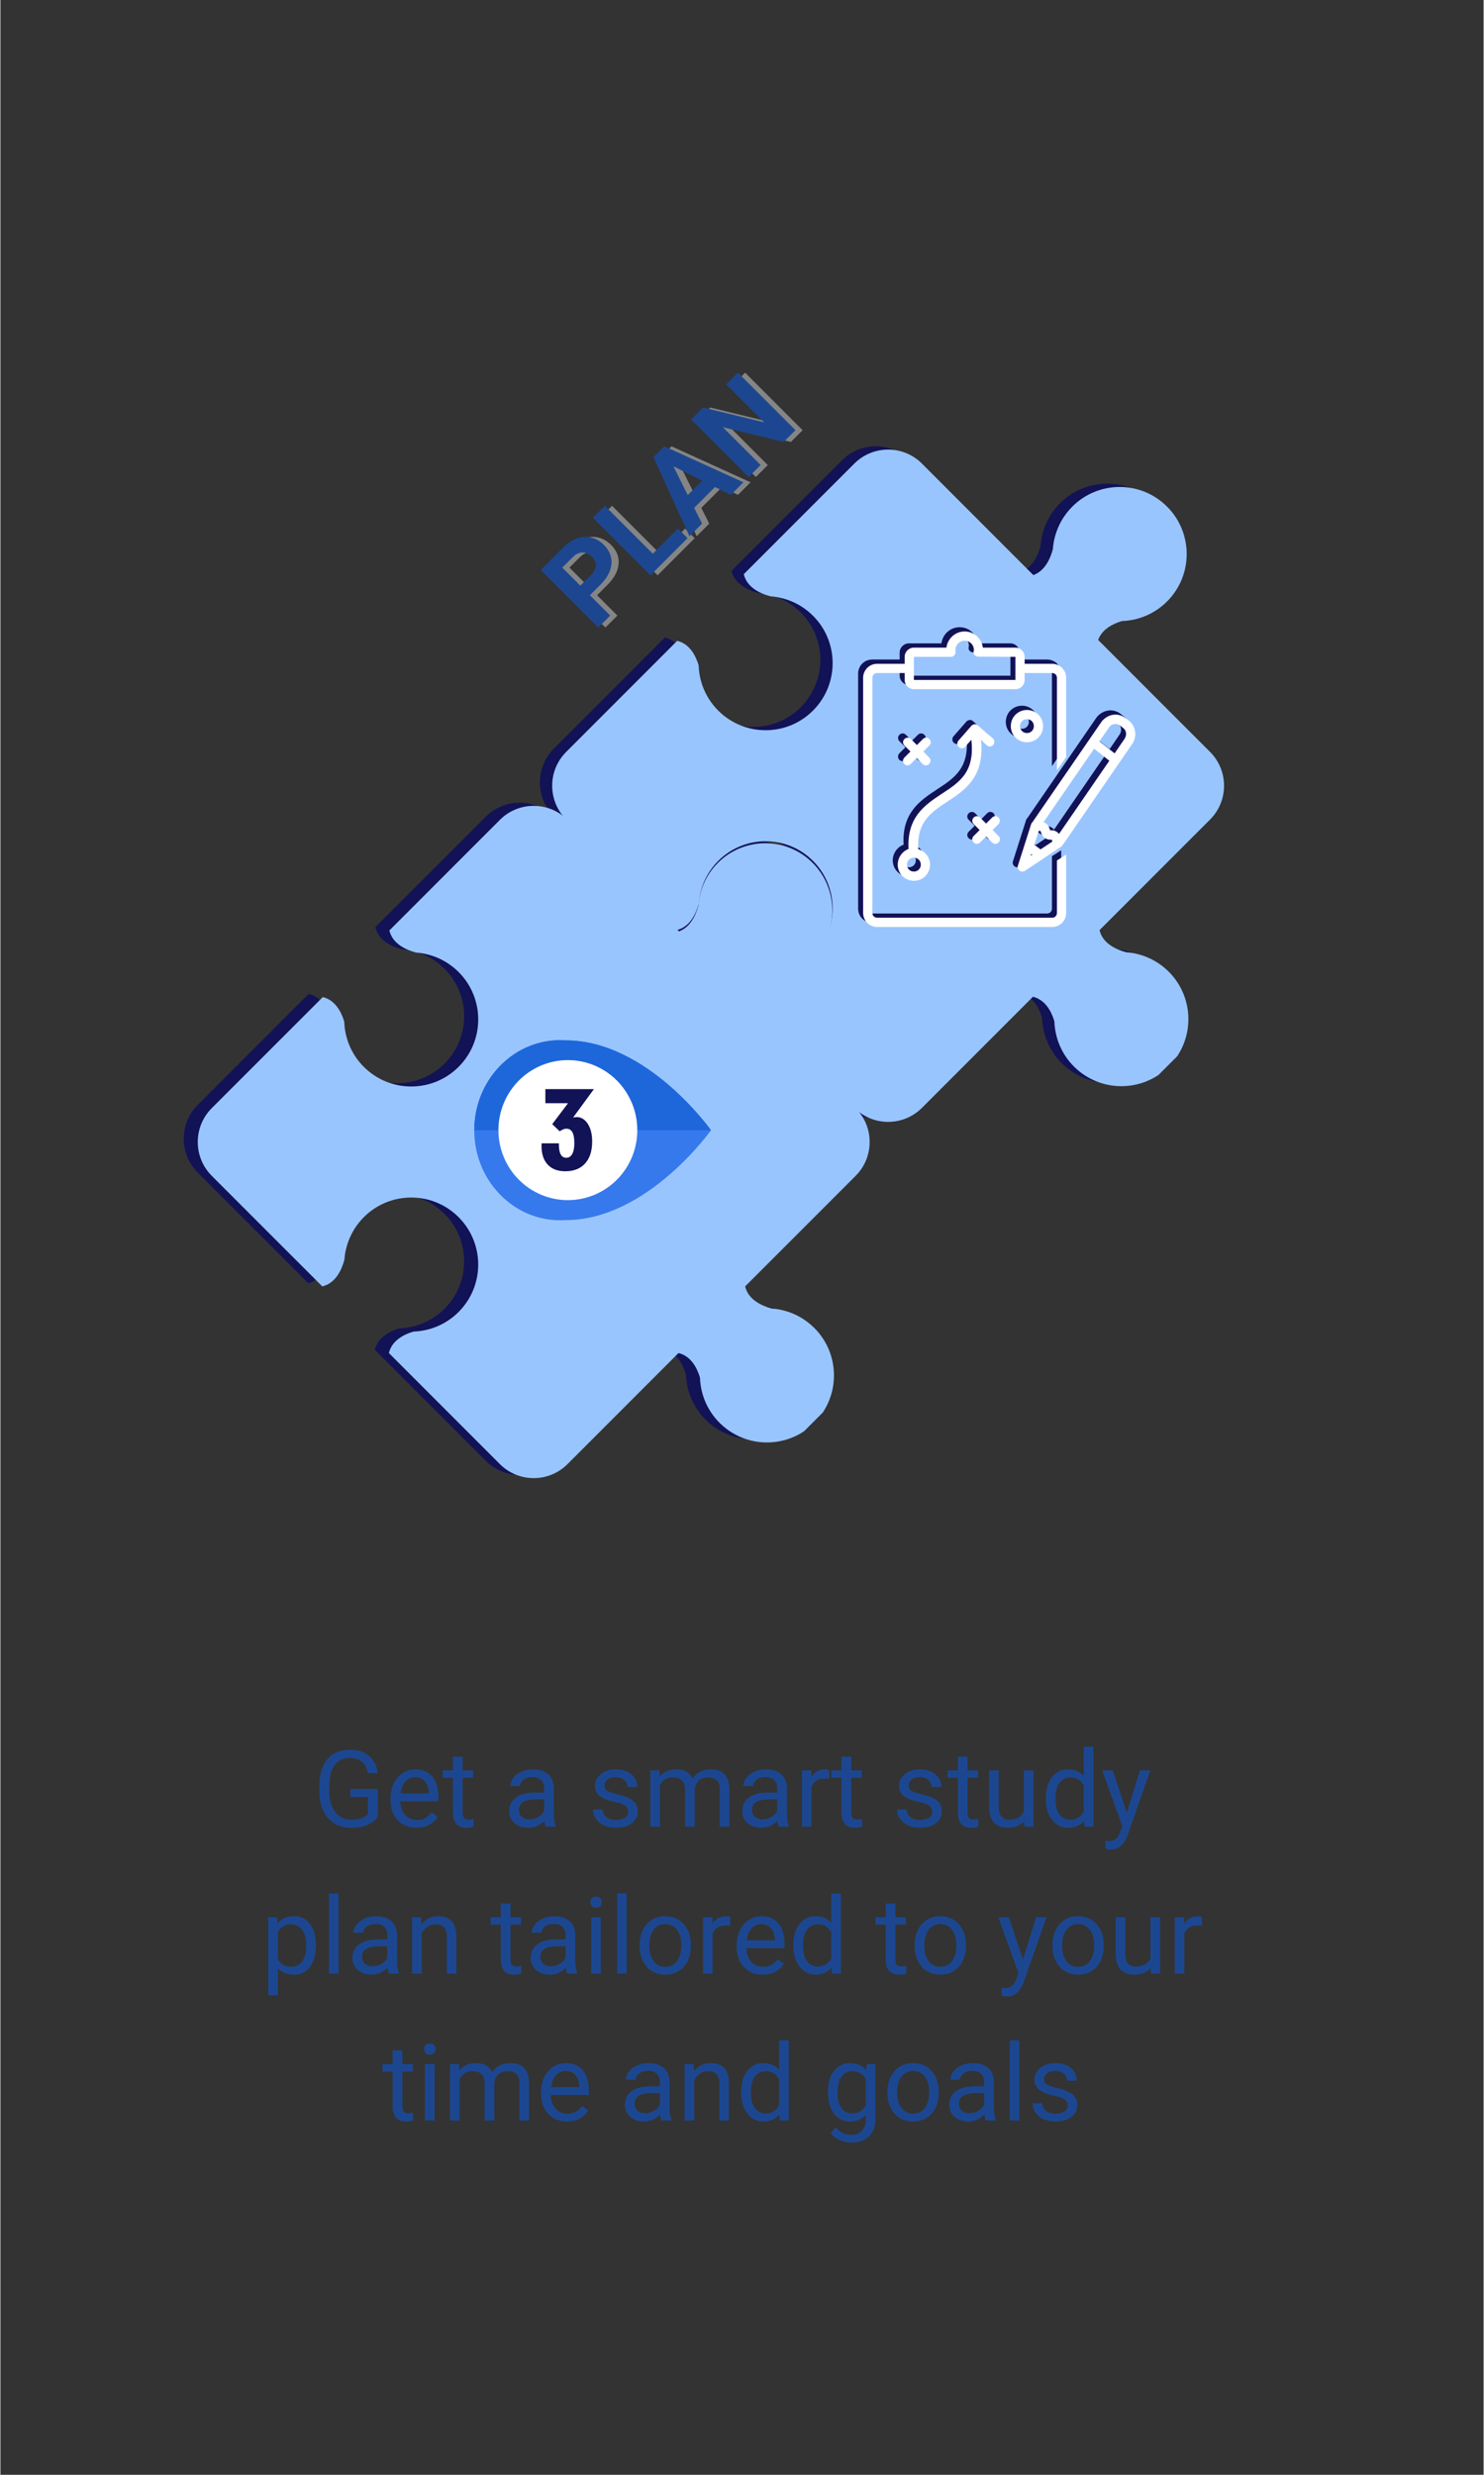 <svg xmlns="http://www.w3.org/2000/svg" xmlns:xlink="http://www.w3.org/1999/xlink" width="300" zoomAndPan="magnify" viewBox="0 0 224.88 375" height="500" preserveAspectRatio="xMidYMid meet" version="1.0"><rect x="0" y="0" width="224.88" height="375" fill="#333333" stroke="none"/><defs><g/><clipPath id="fb78978f58"><path d="M 27 121 L 130 121 L 130 224 L 27 224 Z M 27 121 " clip-rule="nonzero"/></clipPath><clipPath id="9c84a9235e"><path d="M 93.992 103.238 L 163.43 172.676 L 93.992 242.109 L 24.559 172.676 Z M 93.992 103.238 " clip-rule="nonzero"/></clipPath><clipPath id="05284f4f0b"><path d="M 93.992 103.238 L 163.43 172.676 L 93.992 242.109 L 24.559 172.676 Z M 93.992 103.238 " clip-rule="nonzero"/></clipPath><clipPath id="4e405f1bcf"><path d="M 81 67 L 184 67 L 184 170 L 81 170 Z M 81 67 " clip-rule="nonzero"/></clipPath><clipPath id="cb0902e7e3"><path d="M 147.996 49.238 L 217.43 118.672 L 147.996 188.109 L 78.559 118.672 Z M 147.996 49.238 " clip-rule="nonzero"/></clipPath><clipPath id="b37d6a163f"><path d="M 147.996 49.238 L 217.43 118.672 L 147.996 188.109 L 78.559 118.672 Z M 147.996 49.238 " clip-rule="nonzero"/></clipPath><clipPath id="9150195d3f"><path d="M 29 122 L 132 122 L 132 224 L 29 224 Z M 29 122 " clip-rule="nonzero"/></clipPath><clipPath id="4504c56a4e"><path d="M 96.121 103.727 L 165.559 173.164 L 96.121 242.602 L 26.684 173.164 Z M 96.121 103.727 " clip-rule="nonzero"/></clipPath><clipPath id="87c35df2b3"><path d="M 96.121 103.727 L 165.559 173.164 L 96.121 242.602 L 26.684 173.164 Z M 96.121 103.727 " clip-rule="nonzero"/></clipPath><clipPath id="c5a8e0733c"><path d="M 71.801 157.395 L 107.781 157.395 L 107.781 185 L 71.801 185 Z M 71.801 157.395 " clip-rule="nonzero"/></clipPath><clipPath id="afb1640e77"><path d="M 71.801 157.395 L 107.781 157.395 L 107.781 172 L 71.801 172 Z M 71.801 157.395 " clip-rule="nonzero"/></clipPath><clipPath id="e6746fb8ae"><path d="M 83 68 L 186 68 L 186 170 L 83 170 Z M 83 68 " clip-rule="nonzero"/></clipPath><clipPath id="5085799108"><path d="M 149.855 49.746 L 219.293 119.18 L 149.855 188.617 L 80.418 119.18 Z M 149.855 49.746 " clip-rule="nonzero"/></clipPath><clipPath id="7fd70b8cd6"><path d="M 149.855 49.746 L 219.293 119.18 L 149.855 188.617 L 80.418 119.18 Z M 149.855 49.746 " clip-rule="nonzero"/></clipPath><clipPath id="14220b4b2b"><path d="M 130.027 95.039 L 161 95.039 L 161 140 L 130.027 140 Z M 130.027 95.039 " clip-rule="nonzero"/></clipPath><clipPath id="2f7227d9fe"><path d="M 130.781 95.684 L 162 95.684 L 162 140.66 L 130.781 140.66 Z M 130.781 95.684 " clip-rule="nonzero"/></clipPath><clipPath id="bc3e509c13"><path d="M 154 108 L 172.762 108 L 172.762 133 L 154 133 Z M 154 108 " clip-rule="nonzero"/></clipPath><clipPath id="5be502516a"><rect x="0" width="145" y="0" height="65"/></clipPath><clipPath id="d5fb82227f"><rect x="0" width="47" y="0" height="48"/></clipPath></defs><g clip-path="url(#fb78978f58)"><g clip-path="url(#9c84a9235e)"><g clip-path="url(#05284f4f0b)"><path fill="#121256" d="M 121.277 200.734 C 119.984 199.438 118.422 198.57 116.77 198.121 C 116.141 197.949 115.488 197.836 114.836 197.793 C 113.277 197.375 111.262 196.457 110.785 194.438 L 127.539 177.68 C 130.371 174.852 130.371 170.258 127.539 167.426 L 110.574 150.461 C 111.16 148.844 112.777 148.023 114.172 147.598 C 116.66 147.52 119.125 146.527 121.023 144.629 C 124.988 140.664 124.992 134.23 121.023 130.262 C 117.055 126.293 110.621 126.297 106.656 130.262 C 105.359 131.555 104.492 133.117 104.039 134.77 C 103.867 135.402 103.758 136.051 103.711 136.707 C 103.324 138.156 102.5 140.004 100.75 140.637 L 83.859 123.746 C 81.027 120.914 76.434 120.914 73.602 123.746 L 56.848 140.5 C 57.324 142.52 59.34 143.438 60.898 143.855 C 61.555 143.898 62.203 144.012 62.836 144.184 C 64.484 144.633 66.047 145.5 67.34 146.797 C 71.312 150.77 71.309 157.203 67.344 161.168 C 63.375 165.137 56.941 165.141 52.969 161.168 C 51.07 159.27 50.086 156.805 50.008 154.316 C 49.551 152.812 48.629 151.043 46.75 150.598 L 29.922 167.426 C 27.09 170.258 27.09 174.852 29.922 177.68 L 46.676 194.438 C 48.695 193.953 49.613 191.945 50.031 190.383 C 50.074 189.73 50.184 189.086 50.359 188.449 C 50.809 186.801 51.68 185.238 52.973 183.945 C 56.941 179.977 63.371 179.977 67.34 183.945 C 71.309 187.914 71.309 194.344 67.34 198.312 C 65.441 200.211 62.98 201.199 60.488 201.281 C 58.992 201.73 57.223 202.656 56.773 204.535 L 73.602 221.363 C 76.434 224.195 81.027 224.195 83.859 221.363 L 100.688 204.535 C 102.562 204.98 103.488 206.75 103.941 208.254 C 104.023 210.742 105.008 213.207 106.906 215.105 C 110.875 219.074 117.312 219.074 121.281 215.105 C 125.246 211.141 125.246 204.703 121.277 200.734 " fill-opacity="1" fill-rule="nonzero"/></g></g></g><g clip-path="url(#4e405f1bcf)"><g clip-path="url(#cb0902e7e3)"><g clip-path="url(#b37d6a163f)"><path fill="#121256" d="M 175.277 146.73 C 173.984 145.438 172.422 144.566 170.773 144.117 C 170.141 143.945 169.492 143.836 168.84 143.789 C 167.277 143.375 165.266 142.457 164.785 140.434 L 181.543 123.68 C 184.371 120.848 184.371 116.254 181.543 113.426 L 164.578 96.461 C 165.16 94.844 166.781 94.02 168.172 93.598 C 170.66 93.52 173.125 92.527 175.023 90.629 C 178.988 86.664 178.992 80.23 175.023 76.262 C 171.055 72.293 164.621 72.293 160.656 76.262 C 159.363 77.555 158.492 79.117 158.043 80.766 C 157.867 81.402 157.758 82.047 157.711 82.703 C 157.328 84.156 156.5 86.004 154.75 86.633 L 137.859 69.742 C 135.027 66.914 130.434 66.914 127.605 69.742 L 110.848 86.5 C 111.328 88.52 113.34 89.438 114.902 89.852 C 115.555 89.898 116.203 90.008 116.84 90.184 C 118.488 90.633 120.047 91.5 121.344 92.797 C 125.312 96.766 125.312 103.199 121.344 107.168 C 117.375 111.137 110.945 111.137 106.973 107.168 C 105.07 105.266 104.086 102.805 104.008 100.312 C 103.555 98.812 102.629 97.043 100.75 96.598 L 83.922 113.426 C 81.09 116.254 81.09 120.848 83.922 123.68 L 100.676 140.434 C 102.695 139.953 103.617 137.941 104.031 136.383 C 104.078 135.73 104.188 135.086 104.359 134.449 C 104.809 132.797 105.68 131.238 106.973 129.941 C 110.945 125.973 117.375 125.973 121.344 129.941 C 125.312 133.91 125.312 140.34 121.344 144.309 C 119.441 146.207 116.98 147.195 114.488 147.281 C 112.992 147.73 111.223 148.656 110.777 150.535 L 127.605 167.363 C 130.434 170.191 135.027 170.191 137.859 167.363 L 154.688 150.535 C 156.566 150.98 157.492 152.75 157.945 154.25 C 158.023 156.738 159.008 159.203 160.91 161.102 C 164.879 165.07 171.312 165.07 175.281 161.102 C 179.246 157.137 179.246 150.699 175.277 146.73 " fill-opacity="1" fill-rule="nonzero"/></g></g></g><g clip-path="url(#9150195d3f)"><g clip-path="url(#4504c56a4e)"><g clip-path="url(#87c35df2b3)"><path fill="#99c5ff" d="M 123.406 201.223 C 122.109 199.93 120.551 199.059 118.898 198.609 C 118.266 198.438 117.617 198.324 116.965 198.281 C 115.406 197.863 113.391 196.945 112.914 194.926 L 129.668 178.172 C 132.5 175.34 132.5 170.746 129.668 167.914 L 112.703 150.949 C 113.285 149.336 114.906 148.512 116.297 148.09 C 118.789 148.008 121.25 147.016 123.152 145.117 C 127.117 141.152 127.121 134.719 123.152 130.75 C 119.184 126.781 112.75 126.785 108.781 130.75 C 107.488 132.047 106.617 133.605 106.168 135.258 C 105.996 135.891 105.887 136.539 105.836 137.195 C 105.453 138.648 104.625 140.492 102.879 141.125 L 85.984 124.234 C 83.156 121.402 78.562 121.402 75.73 124.234 L 58.977 140.988 C 59.453 143.012 61.469 143.93 63.027 144.344 C 63.68 144.387 64.328 144.5 64.965 144.676 C 66.613 145.121 68.172 145.992 69.469 147.285 C 73.441 151.258 73.438 157.691 69.473 161.656 C 65.504 165.625 59.07 165.629 55.098 161.656 C 53.199 159.758 52.215 157.293 52.133 154.805 C 51.68 153.305 50.754 151.535 48.879 151.086 L 32.047 167.914 C 29.219 170.746 29.219 175.34 32.047 178.172 L 48.805 194.926 C 50.82 194.445 51.742 192.434 52.16 190.875 C 52.203 190.219 52.312 189.574 52.488 188.938 C 52.938 187.289 53.805 185.727 55.102 184.434 C 59.07 180.465 65.5 180.465 69.469 184.434 C 73.438 188.402 73.438 194.832 69.469 198.801 C 67.57 200.699 65.109 201.688 62.617 201.77 C 61.117 202.223 59.348 203.145 58.902 205.023 L 75.73 221.852 C 78.562 224.684 83.156 224.684 85.984 221.852 L 102.812 205.023 C 104.691 205.473 105.617 207.242 106.07 208.742 C 106.152 211.23 107.137 213.695 109.035 215.594 C 113.004 219.562 119.441 219.562 123.41 215.594 C 127.375 211.629 127.375 205.191 123.406 201.223 " fill-opacity="1" fill-rule="nonzero"/></g></g></g><g clip-path="url(#c5a8e0733c)"><path fill="#3679ed" d="M 107.738 171.258 C 107.738 171.258 98.121 184.84 85.75 184.879 C 82.129 185.129 78.43 183.809 75.664 180.91 C 73.117 178.246 71.844 174.754 71.844 171.258 C 71.844 167.766 73.117 164.273 75.664 161.609 C 78.43 158.711 82.133 157.387 85.75 157.641 C 98.133 157.68 107.738 171.262 107.738 171.262 Z M 107.738 171.258 " fill-opacity="1" fill-rule="nonzero"/></g><g clip-path="url(#afb1640e77)"><path fill="#1d67db" d="M 107.738 171.258 L 71.844 171.258 C 71.844 167.766 73.117 164.273 75.664 161.609 C 78.43 158.711 82.133 157.387 85.75 157.641 C 98.133 157.68 107.738 171.262 107.738 171.262 Z M 107.738 171.258 " fill-opacity="1" fill-rule="nonzero"/></g><path fill="#ffffff" d="M 96.566 171.246 C 96.566 171.941 96.5 172.633 96.363 173.316 C 96.23 173.996 96.031 174.66 95.766 175.305 C 95.5 175.949 95.176 176.559 94.793 177.141 C 94.41 177.719 93.973 178.254 93.484 178.746 C 92.996 179.238 92.461 179.68 91.887 180.066 C 91.312 180.453 90.707 180.781 90.066 181.047 C 89.43 181.312 88.77 181.516 88.094 181.648 C 87.414 181.785 86.73 181.855 86.039 181.855 C 85.348 181.855 84.66 181.785 83.984 181.648 C 83.305 181.516 82.648 181.312 82.008 181.047 C 81.371 180.781 80.762 180.453 80.188 180.066 C 79.613 179.68 79.082 179.238 78.594 178.746 C 78.105 178.254 77.668 177.719 77.285 177.141 C 76.898 176.559 76.574 175.949 76.312 175.305 C 76.047 174.66 75.848 173.996 75.711 173.316 C 75.578 172.633 75.508 171.941 75.508 171.246 C 75.508 170.547 75.578 169.859 75.711 169.176 C 75.848 168.492 76.047 167.828 76.312 167.188 C 76.574 166.543 76.898 165.93 77.285 165.352 C 77.668 164.773 78.105 164.238 78.594 163.742 C 79.082 163.25 79.613 162.812 80.188 162.426 C 80.762 162.039 81.371 161.711 82.008 161.445 C 82.648 161.18 83.305 160.977 83.984 160.84 C 84.66 160.703 85.348 160.637 86.039 160.637 C 86.73 160.637 87.414 160.703 88.094 160.84 C 88.77 160.977 89.43 161.18 90.066 161.445 C 90.707 161.711 91.312 162.039 91.887 162.426 C 92.461 162.812 92.996 163.25 93.484 163.742 C 93.973 164.238 94.41 164.773 94.793 165.352 C 95.176 165.93 95.5 166.543 95.766 167.188 C 96.031 167.828 96.23 168.492 96.363 169.176 C 96.5 169.859 96.566 170.547 96.566 171.246 Z M 96.566 171.246 " fill-opacity="1" fill-rule="nonzero"/><path fill="#121256" d="M 82.062 173.242 L 84.68 173.242 L 84.68 173.449 C 84.68 174.113 84.773 174.609 84.961 174.938 C 85.148 175.27 85.426 175.434 85.793 175.434 C 86.188 175.434 86.488 175.242 86.703 174.855 C 86.914 174.469 87.02 173.922 87.02 173.211 C 87.02 172.5 86.922 171.918 86.723 171.562 C 86.527 171.207 86.223 171.027 85.812 171.027 C 85.66 171.027 85.5 171.062 85.332 171.129 C 85.168 171.195 84.988 171.293 84.801 171.43 L 83.668 170.34 L 86.062 167.168 L 82.625 167.168 L 82.625 165.031 L 89.988 165.031 L 86.836 169.332 C 86.859 169.332 86.902 169.328 86.957 169.316 C 87.172 169.281 87.312 169.266 87.379 169.266 C 88.055 169.266 88.613 169.609 89.059 170.293 C 89.5 170.98 89.723 171.871 89.723 172.965 C 89.723 174.395 89.363 175.508 88.652 176.297 C 87.941 177.086 86.938 177.48 85.648 177.48 C 84.508 177.48 83.617 177.148 82.988 176.477 C 82.359 175.809 82.043 174.867 82.043 173.652 C 82.043 173.602 82.047 173.535 82.055 173.445 C 82.059 173.359 82.062 173.289 82.062 173.242 Z M 82.062 173.242 " fill-opacity="1" fill-rule="nonzero"/><g clip-path="url(#e6746fb8ae)"><g clip-path="url(#5085799108)"><g clip-path="url(#7fd70b8cd6)"><path fill="#99c5ff" d="M 177.141 147.238 C 175.844 145.945 174.285 145.074 172.633 144.625 C 172.004 144.453 171.352 144.344 170.699 144.297 C 169.141 143.883 167.125 142.965 166.648 140.941 L 183.402 124.188 C 186.234 121.355 186.234 116.762 183.402 113.934 L 166.438 96.969 C 167.02 95.352 168.641 94.527 170.035 94.105 C 172.523 94.023 174.988 93.035 176.887 91.137 C 180.852 87.168 180.855 80.738 176.887 76.766 C 172.918 72.797 166.484 72.801 162.52 76.766 C 161.223 78.062 160.355 79.621 159.902 81.273 C 159.73 81.91 159.621 82.555 159.57 83.211 C 159.188 84.664 158.359 86.512 156.613 87.141 L 139.723 70.25 C 136.891 67.418 132.297 67.418 129.465 70.25 L 112.711 87.004 C 113.188 89.027 115.203 89.945 116.762 90.359 C 117.414 90.406 118.066 90.516 118.699 90.691 C 120.348 91.137 121.91 92.008 123.203 93.301 C 127.176 97.273 127.172 103.707 123.207 107.672 C 119.238 111.641 112.805 111.645 108.832 107.672 C 106.934 105.773 105.949 103.309 105.867 100.82 C 105.414 99.32 104.488 97.551 102.613 97.105 L 85.785 113.934 C 82.953 116.762 82.953 121.355 85.785 124.188 L 102.539 140.941 C 104.555 140.461 105.477 138.449 105.895 136.891 C 105.938 136.238 106.047 135.59 106.223 134.957 C 106.672 133.305 107.539 131.746 108.836 130.449 C 112.805 126.48 119.234 126.48 123.203 130.449 C 127.172 134.418 127.172 140.848 123.203 144.816 C 121.305 146.715 118.844 147.703 116.352 147.789 C 114.855 148.238 113.082 149.164 112.637 151.039 L 129.465 167.871 C 132.297 170.699 136.891 170.699 139.723 167.871 L 156.551 151.039 C 158.426 151.488 159.352 153.258 159.805 154.758 C 159.887 157.246 160.871 159.711 162.77 161.609 C 166.738 165.578 173.176 165.578 177.145 161.609 C 181.109 157.645 181.109 151.207 177.141 147.238 " fill-opacity="1" fill-rule="nonzero"/></g></g></g><g clip-path="url(#14220b4b2b)"><path fill="#121256" d="M 145.441 95.039 C 144.008 95.039 142.852 96.121 142.676 97.488 L 137.746 97.488 C 136.977 97.488 136.344 98.117 136.344 98.887 L 136.344 99.938 L 132.184 99.938 C 130.992 99.938 130.047 100.879 130.047 102.07 L 130.047 137.68 C 130.047 138.871 130.992 139.816 132.184 139.816 L 158.699 139.816 C 159.887 139.816 160.832 138.871 160.832 137.68 L 160.832 128.832 C 160.832 128.832 160.797 128.832 160.797 128.867 L 159.434 129.742 L 159.434 137.68 C 159.434 138.102 159.117 138.418 158.699 138.418 L 132.184 138.418 C 131.762 138.418 131.449 138.102 131.449 137.68 L 131.449 102.07 C 131.449 101.648 131.762 101.336 132.184 101.336 L 136.344 101.336 L 136.344 102.383 C 136.344 103.152 136.977 103.785 137.746 103.785 L 153.137 103.785 C 153.906 103.785 154.535 103.152 154.535 102.383 L 154.535 101.336 L 158.699 101.336 C 159.117 101.336 159.434 101.648 159.434 102.07 L 159.434 116.098 L 160.832 114.07 L 160.832 102.07 C 160.832 100.879 159.887 99.938 158.699 99.938 L 154.535 99.938 L 154.535 98.887 C 154.535 98.117 153.906 97.488 153.137 97.488 L 148.203 97.488 C 148.027 96.121 146.875 95.039 145.441 95.039 Z M 153.137 102.383 L 137.746 102.383 L 137.746 98.887 L 143.375 98.887 C 143.586 98.887 143.797 98.781 143.902 98.641 C 144.008 98.5 144.074 98.258 144.043 98.082 C 144.043 97.977 144.043 97.906 144.043 97.836 C 144.043 97.066 144.672 96.438 145.441 96.438 C 146.211 96.438 146.84 97.066 146.84 97.836 C 146.84 97.906 146.84 97.977 146.805 98.047 C 146.77 98.258 146.805 98.465 146.945 98.605 C 147.086 98.746 147.258 98.852 147.469 98.852 L 153.137 98.887 Z M 153.137 102.383 " fill-opacity="1" fill-rule="nonzero"/></g><path fill="#121256" d="M 170.312 108.543 L 169.824 108.156 C 169.262 107.738 168.598 107.562 167.934 107.668 C 167.27 107.773 166.676 108.121 166.219 108.68 L 155.797 123.828 C 155.797 123.863 155.762 123.863 155.762 123.898 C 155.727 123.934 155.727 123.934 155.691 123.969 C 155.691 123.969 155.691 124.004 155.656 124.004 C 155.586 124.074 155.551 124.145 155.516 124.25 L 153.52 130.512 C 153.418 130.789 153.52 131.105 153.766 131.281 C 153.906 131.383 154.047 131.418 154.188 131.418 C 154.324 131.418 154.465 131.383 154.57 131.316 L 160.027 127.676 C 160.133 127.605 160.238 127.5 160.273 127.398 C 160.309 127.363 160.379 127.328 160.414 127.258 L 170.801 112.145 C 171.641 110.988 171.434 109.383 170.312 108.543 Z M 156.949 128.062 L 156.004 127.363 L 156.668 125.262 C 156.703 125.262 156.773 125.262 156.809 125.262 C 156.844 125.262 156.914 125.262 156.914 125.262 L 156.949 125.297 C 156.949 125.297 156.984 125.367 156.984 125.402 C 157.055 125.613 157.125 125.961 157.543 126.277 C 157.965 126.594 158.312 126.594 158.523 126.594 C 158.559 126.594 158.629 126.594 158.629 126.594 L 158.664 126.629 C 158.664 126.629 158.699 126.695 158.699 126.73 C 158.699 126.766 158.734 126.801 158.734 126.871 Z M 155.551 128.762 L 155.691 128.867 L 155.445 129.039 Z M 159.746 125.719 C 159.68 125.648 159.609 125.543 159.504 125.473 C 159.082 125.156 158.734 125.156 158.523 125.156 C 158.488 125.156 158.418 125.156 158.418 125.156 L 158.383 125.121 C 158.383 125.121 158.348 125.055 158.348 125.02 C 158.277 124.809 158.207 124.457 157.789 124.145 C 157.648 124.039 157.543 123.969 157.402 123.934 L 165.066 112.809 L 167.375 114.629 Z M 169.684 111.305 L 168.18 113.508 L 165.871 111.691 L 167.375 109.52 C 167.551 109.277 167.828 109.102 168.145 109.066 C 168.457 109.031 168.738 109.102 168.984 109.277 L 169.473 109.66 C 169.961 110.012 170.066 110.746 169.684 111.305 Z M 169.684 111.305 " fill-opacity="1" fill-rule="nonzero"/><path fill="#121256" d="M 136.273 115.117 C 136.414 115.258 136.59 115.328 136.766 115.328 C 136.941 115.328 137.113 115.258 137.254 115.117 L 138.164 114.207 L 139.074 115.117 C 139.215 115.258 139.387 115.328 139.562 115.328 C 139.738 115.328 139.914 115.258 140.055 115.117 C 140.332 114.84 140.332 114.418 140.055 114.137 L 139.18 113.23 L 140.09 112.32 C 140.367 112.039 140.367 111.621 140.09 111.34 C 139.809 111.059 139.387 111.059 139.109 111.34 L 138.199 112.25 L 137.289 111.34 C 137.012 111.059 136.59 111.059 136.309 111.34 C 136.031 111.621 136.031 112.039 136.309 112.32 L 137.219 113.23 L 136.309 114.137 C 136.031 114.418 136.031 114.84 136.273 115.117 Z M 136.273 115.117 " fill-opacity="1" fill-rule="nonzero"/><path fill="#121256" d="M 150.582 123.234 C 150.305 122.953 149.883 122.953 149.602 123.234 L 148.695 124.145 L 147.785 123.234 C 147.504 122.953 147.086 122.953 146.805 123.234 C 146.523 123.516 146.523 123.934 146.805 124.215 L 147.715 125.121 L 146.805 126.031 C 146.523 126.312 146.523 126.73 146.805 127.012 C 146.945 127.152 147.121 127.223 147.293 127.223 C 147.469 127.223 147.645 127.152 147.785 127.012 L 148.695 126.102 L 149.602 127.012 C 149.742 127.152 149.918 127.223 150.094 127.223 C 150.27 127.223 150.441 127.152 150.582 127.012 C 150.863 126.73 150.863 126.312 150.582 126.031 L 149.672 125.121 L 150.582 124.215 C 150.828 123.934 150.828 123.516 150.582 123.234 Z M 150.582 123.234 " fill-opacity="1" fill-rule="nonzero"/><path fill="#121256" d="M 142.816 120.82 C 145.477 119.07 148.484 117.113 147.926 111.516 L 148.797 112.285 C 148.938 112.391 149.078 112.461 149.254 112.461 C 149.465 112.461 149.637 112.391 149.777 112.215 C 150.023 111.934 149.988 111.48 149.707 111.234 L 147.469 109.277 C 147.398 109.207 147.328 109.172 147.258 109.137 C 147.156 109.102 147.051 109.066 146.945 109.102 C 146.84 109.102 146.734 109.137 146.629 109.207 C 146.559 109.242 146.488 109.277 146.453 109.348 L 144.496 111.586 C 144.25 111.863 144.285 112.32 144.566 112.562 C 144.707 112.668 144.848 112.738 145.02 112.738 C 145.23 112.738 145.406 112.668 145.547 112.496 L 146.453 111.445 C 147.016 116.344 144.672 117.883 141.977 119.629 C 139.492 121.273 136.66 123.129 136.941 127.992 C 135.996 128.34 135.297 129.285 135.297 130.371 C 135.297 131.734 136.379 132.82 137.746 132.82 C 139.109 132.82 140.191 131.734 140.191 130.371 C 140.191 129.25 139.422 128.305 138.41 128.027 C 138.164 123.898 140.332 122.465 142.816 120.82 Z M 138.793 130.371 C 138.793 130.965 138.34 131.418 137.746 131.418 C 137.148 131.418 136.695 130.965 136.695 130.371 C 136.695 129.777 137.148 129.32 137.746 129.32 C 138.34 129.32 138.793 129.777 138.793 130.371 Z M 138.793 130.371 " fill-opacity="1" fill-rule="nonzero"/><path fill="#121256" d="M 152.438 109.383 C 152.438 110.746 153.52 111.828 154.887 111.828 C 156.25 111.828 157.336 110.746 157.336 109.383 C 157.336 108.016 156.25 106.934 154.887 106.934 C 153.52 106.934 152.438 108.016 152.438 109.383 Z M 155.934 109.383 C 155.934 109.977 155.48 110.43 154.887 110.43 C 154.289 110.43 153.836 109.977 153.836 109.383 C 153.836 108.785 154.289 108.332 154.887 108.332 C 155.48 108.332 155.934 108.785 155.934 109.383 Z M 155.934 109.383 " fill-opacity="1" fill-rule="nonzero"/><g clip-path="url(#2f7227d9fe)"><path fill="#ffffff" d="M 146.195 95.684 C 144.762 95.684 143.609 96.77 143.434 98.133 L 138.5 98.133 C 137.73 98.133 137.102 98.762 137.102 99.531 L 137.102 100.582 L 132.938 100.582 C 131.75 100.582 130.805 101.527 130.805 102.715 L 130.805 138.328 C 130.805 139.516 131.75 140.461 132.938 140.461 L 159.457 140.461 C 160.645 140.461 161.59 139.516 161.59 138.328 L 161.59 129.477 C 161.59 129.477 161.555 129.477 161.555 129.512 L 160.191 130.387 L 160.191 138.328 C 160.191 138.746 159.875 139.062 159.457 139.062 L 132.938 139.062 C 132.52 139.062 132.203 138.746 132.203 138.328 L 132.203 102.715 C 132.203 102.297 132.52 101.98 132.938 101.98 L 137.102 101.98 L 137.102 103.031 C 137.102 103.801 137.73 104.43 138.5 104.43 L 153.895 104.43 C 154.664 104.43 155.293 103.801 155.293 103.031 L 155.293 101.98 L 159.457 101.98 C 159.875 101.98 160.191 102.297 160.191 102.715 L 160.191 116.742 L 161.59 114.715 L 161.59 102.715 C 161.59 101.527 160.645 100.582 159.457 100.582 L 155.293 100.582 L 155.293 99.531 C 155.293 98.762 154.664 98.133 153.895 98.133 L 148.961 98.133 C 148.785 96.77 147.633 95.684 146.195 95.684 Z M 153.895 103.031 L 138.5 103.031 L 138.5 99.531 L 144.133 99.531 C 144.344 99.531 144.555 99.426 144.656 99.289 C 144.762 99.148 144.832 98.902 144.797 98.727 C 144.797 98.621 144.797 98.555 144.797 98.484 C 144.797 97.715 145.426 97.082 146.195 97.082 C 146.969 97.082 147.598 97.715 147.598 98.484 C 147.598 98.555 147.598 98.621 147.562 98.691 C 147.527 98.902 147.562 99.113 147.703 99.254 C 147.84 99.391 148.016 99.496 148.227 99.496 L 153.895 99.531 Z M 153.895 103.031 " fill-opacity="1" fill-rule="nonzero"/></g><g clip-path="url(#bc3e509c13)"><path fill="#ffffff" d="M 171.07 109.188 L 170.578 108.801 C 170.02 108.383 169.355 108.207 168.691 108.312 C 168.027 108.418 167.43 108.766 166.977 109.328 L 156.551 124.473 C 156.551 124.508 156.516 124.508 156.516 124.543 C 156.48 124.578 156.48 124.578 156.445 124.613 C 156.445 124.613 156.445 124.648 156.41 124.648 C 156.344 124.719 156.309 124.789 156.273 124.895 L 154.277 131.156 C 154.172 131.438 154.277 131.75 154.523 131.926 C 154.664 132.031 154.805 132.066 154.941 132.066 C 155.082 132.066 155.223 132.031 155.328 131.961 L 160.785 128.324 C 160.891 128.254 160.996 128.148 161.031 128.043 C 161.066 128.008 161.133 127.973 161.168 127.902 L 171.559 112.789 C 172.398 111.637 172.188 110.027 171.07 109.188 Z M 157.707 128.707 L 156.762 128.008 L 157.426 125.91 C 157.461 125.91 157.531 125.91 157.566 125.91 C 157.602 125.91 157.672 125.91 157.672 125.91 L 157.707 125.945 C 157.707 125.945 157.742 126.012 157.742 126.047 C 157.812 126.258 157.883 126.609 158.301 126.922 C 158.723 127.238 159.07 127.238 159.281 127.238 C 159.316 127.238 159.387 127.238 159.387 127.238 L 159.422 127.273 C 159.422 127.273 159.457 127.344 159.457 127.379 C 159.457 127.414 159.492 127.449 159.492 127.52 Z M 156.309 129.406 L 156.445 129.512 L 156.203 129.688 Z M 160.504 126.363 C 160.434 126.293 160.363 126.188 160.262 126.117 C 159.84 125.805 159.492 125.805 159.281 125.805 C 159.246 125.805 159.176 125.805 159.176 125.805 L 159.141 125.77 C 159.141 125.77 159.105 125.699 159.105 125.664 C 159.035 125.453 158.965 125.105 158.547 124.789 C 158.406 124.684 158.301 124.613 158.16 124.578 L 165.82 113.453 L 168.133 115.273 Z M 170.441 111.949 L 168.934 114.156 L 166.625 112.336 L 168.133 110.168 C 168.305 109.922 168.586 109.746 168.902 109.711 C 169.215 109.676 169.496 109.746 169.738 109.922 L 170.23 110.309 C 170.719 110.656 170.824 111.391 170.441 111.949 Z M 170.441 111.949 " fill-opacity="1" fill-rule="nonzero"/></g><path fill="#ffffff" d="M 137.031 115.766 C 137.172 115.902 137.348 115.973 137.523 115.973 C 137.695 115.973 137.871 115.902 138.012 115.766 L 138.922 114.855 L 139.832 115.766 C 139.969 115.902 140.145 115.973 140.32 115.973 C 140.496 115.973 140.672 115.902 140.809 115.766 C 141.09 115.484 141.09 115.062 140.809 114.785 L 139.934 113.875 L 140.844 112.965 C 141.125 112.684 141.125 112.266 140.844 111.984 C 140.566 111.707 140.145 111.707 139.867 111.984 L 138.957 112.895 L 138.047 111.984 C 137.766 111.707 137.348 111.707 137.066 111.984 C 136.785 112.266 136.785 112.684 137.066 112.965 L 137.977 113.875 L 137.066 114.785 C 136.785 115.062 136.785 115.484 137.031 115.766 Z M 137.031 115.766 " fill-opacity="1" fill-rule="nonzero"/><path fill="#ffffff" d="M 151.34 123.879 C 151.059 123.602 150.641 123.602 150.359 123.879 L 149.449 124.789 L 148.539 123.879 C 148.262 123.602 147.84 123.602 147.562 123.879 C 147.281 124.16 147.281 124.578 147.562 124.859 L 148.473 125.77 L 147.562 126.68 C 147.281 126.957 147.281 127.379 147.562 127.656 C 147.703 127.797 147.875 127.867 148.051 127.867 C 148.227 127.867 148.402 127.797 148.539 127.656 L 149.449 126.75 L 150.359 127.656 C 150.5 127.797 150.676 127.867 150.852 127.867 C 151.023 127.867 151.199 127.797 151.34 127.656 C 151.621 127.379 151.621 126.957 151.34 126.68 L 150.43 125.77 L 151.34 124.859 C 151.586 124.578 151.586 124.16 151.34 123.879 Z M 151.34 123.879 " fill-opacity="1" fill-rule="nonzero"/><path fill="#ffffff" d="M 143.574 121.465 C 146.23 119.719 149.242 117.758 148.68 112.16 L 149.555 112.93 C 149.695 113.035 149.836 113.105 150.012 113.105 C 150.219 113.105 150.395 113.035 150.535 112.859 C 150.781 112.582 150.746 112.125 150.465 111.883 L 148.227 109.922 C 148.156 109.852 148.086 109.816 148.016 109.781 C 147.91 109.746 147.805 109.711 147.703 109.746 C 147.598 109.746 147.492 109.781 147.387 109.852 C 147.316 109.887 147.246 109.922 147.211 109.992 L 145.254 112.23 C 145.008 112.512 145.043 112.965 145.324 113.211 C 145.461 113.316 145.602 113.387 145.777 113.387 C 145.988 113.387 146.164 113.316 146.301 113.141 L 147.211 112.09 C 147.77 116.988 145.426 118.527 142.734 120.277 C 140.25 121.922 137.418 123.773 137.695 128.637 C 136.754 128.988 136.051 129.93 136.051 131.016 C 136.051 132.379 137.137 133.465 138.5 133.465 C 139.867 133.465 140.949 132.379 140.949 131.016 C 140.949 129.898 140.18 128.953 139.164 128.672 C 138.922 124.543 141.09 123.109 143.574 121.465 Z M 139.551 131.016 C 139.551 131.609 139.098 132.066 138.5 132.066 C 137.906 132.066 137.453 131.609 137.453 131.016 C 137.453 130.422 137.906 129.965 138.5 129.965 C 139.098 129.965 139.551 130.422 139.551 131.016 Z M 139.551 131.016 " fill-opacity="1" fill-rule="nonzero"/><path fill="#ffffff" d="M 153.195 110.027 C 153.195 111.391 154.277 112.477 155.641 112.477 C 157.008 112.477 158.09 111.391 158.09 110.027 C 158.09 108.664 157.008 107.578 155.641 107.578 C 154.277 107.578 153.195 108.664 153.195 110.027 Z M 156.691 110.027 C 156.691 110.621 156.238 111.078 155.641 111.078 C 155.047 111.078 154.594 110.621 154.594 110.027 C 154.594 109.434 155.047 108.977 155.641 108.977 C 156.238 108.977 156.691 109.434 156.691 110.027 Z M 156.691 110.027 " fill-opacity="1" fill-rule="nonzero"/><g transform="matrix(1, 0, 0, 1, 39, 261)"><g clip-path="url(#5be502516a)"><g fill="#1c4790" fill-opacity="1"><g transform="translate(8.395, 15.807)"><g><path d="M 9.828 -1.516 C 9.441 -0.953 8.898 -0.531 8.203 -0.25 C 7.504 0.02 6.691 0.156 5.766 0.156 C 4.828 0.156 3.992 -0.062 3.266 -0.5 C 2.535 -0.938 1.973 -1.562 1.578 -2.375 C 1.18 -3.188 0.977 -4.129 0.969 -5.203 L 0.969 -6.203 C 0.969 -7.941 1.367 -9.285 2.172 -10.234 C 2.984 -11.191 4.125 -11.672 5.594 -11.672 C 6.789 -11.672 7.754 -11.363 8.484 -10.75 C 9.223 -10.133 9.672 -9.266 9.828 -8.141 L 8.312 -8.141 C 8.031 -9.66 7.125 -10.422 5.594 -10.422 C 4.582 -10.422 3.812 -10.062 3.281 -9.344 C 2.758 -8.633 2.492 -7.602 2.484 -6.25 L 2.484 -5.297 C 2.484 -4.004 2.781 -2.977 3.375 -2.219 C 3.969 -1.457 4.766 -1.078 5.766 -1.078 C 6.336 -1.078 6.836 -1.141 7.266 -1.266 C 7.691 -1.398 8.047 -1.613 8.328 -1.906 L 8.328 -4.5 L 5.656 -4.5 L 5.656 -5.734 L 9.828 -5.734 Z M 9.828 -1.516 "/></g></g><g transform="translate(19.419, 15.807)"><g><path d="M 4.656 0.156 C 3.5 0.156 2.555 -0.223 1.828 -0.984 C 1.098 -1.742 0.734 -2.758 0.734 -4.031 L 0.734 -4.312 C 0.734 -5.156 0.895 -5.91 1.219 -6.578 C 1.539 -7.242 1.992 -7.766 2.578 -8.141 C 3.16 -8.516 3.789 -8.703 4.469 -8.703 C 5.582 -8.703 6.445 -8.336 7.062 -7.609 C 7.676 -6.879 7.984 -5.832 7.984 -4.469 L 7.984 -3.859 L 2.203 -3.859 C 2.223 -3.016 2.469 -2.332 2.938 -1.812 C 3.406 -1.289 4.004 -1.031 4.734 -1.031 C 5.254 -1.031 5.691 -1.133 6.047 -1.344 C 6.398 -1.562 6.711 -1.844 6.984 -2.188 L 7.875 -1.5 C 7.164 -0.395 6.094 0.156 4.656 0.156 Z M 4.469 -7.516 C 3.883 -7.516 3.391 -7.297 2.984 -6.859 C 2.586 -6.43 2.344 -5.832 2.25 -5.062 L 6.531 -5.062 L 6.531 -5.172 C 6.488 -5.91 6.285 -6.484 5.922 -6.891 C 5.566 -7.305 5.082 -7.516 4.469 -7.516 Z M 4.469 -7.516 "/></g></g><g transform="translate(27.993, 15.807)"><g><path d="M 3.094 -10.625 L 3.094 -8.547 L 4.688 -8.547 L 4.688 -7.422 L 3.094 -7.422 L 3.094 -2.125 C 3.094 -1.781 3.16 -1.52 3.297 -1.344 C 3.441 -1.176 3.688 -1.094 4.031 -1.094 C 4.195 -1.094 4.43 -1.125 4.734 -1.188 L 4.734 0 C 4.348 0.102 3.973 0.156 3.609 0.156 C 2.953 0.156 2.457 -0.039 2.125 -0.438 C 1.789 -0.832 1.625 -1.395 1.625 -2.125 L 1.625 -7.422 L 0.078 -7.422 L 0.078 -8.547 L 1.625 -8.547 L 1.625 -10.625 Z M 3.094 -10.625 "/></g></g><g transform="translate(33.28, 15.807)"><g/></g><g transform="translate(37.286, 15.807)"><g><path d="M 6.391 0 C 6.305 -0.164 6.238 -0.469 6.188 -0.906 C 5.5 -0.195 4.688 0.156 3.75 0.156 C 2.906 0.156 2.211 -0.078 1.672 -0.547 C 1.129 -1.023 0.859 -1.633 0.859 -2.375 C 0.859 -3.258 1.195 -3.945 1.875 -4.438 C 2.551 -4.938 3.504 -5.188 4.734 -5.188 L 6.156 -5.188 L 6.156 -5.859 C 6.156 -6.367 6 -6.773 5.688 -7.078 C 5.383 -7.379 4.938 -7.531 4.344 -7.531 C 3.82 -7.531 3.383 -7.395 3.031 -7.125 C 2.676 -6.863 2.5 -6.551 2.5 -6.188 L 1.031 -6.188 C 1.031 -6.613 1.18 -7.023 1.484 -7.422 C 1.785 -7.816 2.195 -8.129 2.719 -8.359 C 3.238 -8.586 3.812 -8.703 4.438 -8.703 C 5.414 -8.703 6.188 -8.457 6.75 -7.969 C 7.312 -7.477 7.602 -6.801 7.625 -5.938 L 7.625 -2 C 7.625 -1.219 7.723 -0.594 7.922 -0.125 L 7.922 0 Z M 3.953 -1.109 C 4.41 -1.109 4.844 -1.227 5.25 -1.469 C 5.664 -1.707 5.969 -2.016 6.156 -2.391 L 6.156 -4.156 L 5.016 -4.156 C 3.223 -4.156 2.328 -3.629 2.328 -2.578 C 2.328 -2.117 2.477 -1.758 2.781 -1.5 C 3.082 -1.238 3.473 -1.109 3.953 -1.109 Z M 3.953 -1.109 "/></g></g><g transform="translate(46.09, 15.807)"><g/></g><g transform="translate(50.096, 15.807)"><g><path d="M 6.094 -2.266 C 6.094 -2.66 5.941 -2.969 5.641 -3.188 C 5.336 -3.406 4.816 -3.594 4.078 -3.75 C 3.336 -3.906 2.75 -4.094 2.312 -4.312 C 1.883 -4.539 1.566 -4.805 1.359 -5.109 C 1.148 -5.422 1.047 -5.785 1.047 -6.203 C 1.047 -6.898 1.344 -7.488 1.938 -7.969 C 2.531 -8.457 3.285 -8.703 4.203 -8.703 C 5.172 -8.703 5.957 -8.453 6.562 -7.953 C 7.164 -7.453 7.469 -6.812 7.469 -6.031 L 6 -6.031 C 6 -6.438 5.828 -6.785 5.484 -7.078 C 5.148 -7.367 4.723 -7.516 4.203 -7.516 C 3.672 -7.516 3.254 -7.395 2.953 -7.156 C 2.648 -6.926 2.5 -6.625 2.5 -6.25 C 2.5 -5.895 2.641 -5.629 2.922 -5.453 C 3.203 -5.273 3.707 -5.102 4.438 -4.938 C 5.164 -4.77 5.754 -4.57 6.203 -4.344 C 6.66 -4.125 7 -3.852 7.219 -3.531 C 7.438 -3.219 7.547 -2.832 7.547 -2.375 C 7.547 -1.602 7.238 -0.988 6.625 -0.531 C 6.02 -0.07 5.227 0.156 4.25 0.156 C 3.562 0.156 2.953 0.035 2.422 -0.203 C 1.898 -0.441 1.488 -0.781 1.188 -1.219 C 0.895 -1.656 0.75 -2.125 0.75 -2.625 L 2.219 -2.625 C 2.238 -2.133 2.43 -1.742 2.797 -1.453 C 3.16 -1.172 3.645 -1.031 4.25 -1.031 C 4.801 -1.031 5.242 -1.141 5.578 -1.359 C 5.922 -1.586 6.094 -1.891 6.094 -2.266 Z M 6.094 -2.266 "/></g></g><g transform="translate(58.441, 15.807)"><g><path d="M 2.484 -8.547 L 2.516 -7.609 C 3.148 -8.336 4 -8.703 5.062 -8.703 C 6.258 -8.703 7.07 -8.242 7.5 -7.328 C 7.781 -7.742 8.148 -8.078 8.609 -8.328 C 9.066 -8.578 9.609 -8.703 10.234 -8.703 C 12.109 -8.703 13.062 -7.711 13.094 -5.734 L 13.094 0 L 11.625 0 L 11.625 -5.641 C 11.625 -6.254 11.484 -6.711 11.203 -7.016 C 10.922 -7.316 10.453 -7.469 9.797 -7.469 C 9.254 -7.469 8.801 -7.305 8.438 -6.984 C 8.082 -6.66 7.879 -6.223 7.828 -5.672 L 7.828 0 L 6.359 0 L 6.359 -5.609 C 6.359 -6.848 5.75 -7.469 4.531 -7.469 C 3.57 -7.469 2.914 -7.062 2.562 -6.25 L 2.562 0 L 1.094 0 L 1.094 -8.547 Z M 2.484 -8.547 "/></g></g><g transform="translate(72.626, 15.807)"><g><path d="M 6.391 0 C 6.305 -0.164 6.238 -0.469 6.188 -0.906 C 5.5 -0.195 4.688 0.156 3.75 0.156 C 2.906 0.156 2.211 -0.078 1.672 -0.547 C 1.129 -1.023 0.859 -1.633 0.859 -2.375 C 0.859 -3.258 1.195 -3.945 1.875 -4.438 C 2.551 -4.938 3.504 -5.188 4.734 -5.188 L 6.156 -5.188 L 6.156 -5.859 C 6.156 -6.367 6 -6.773 5.688 -7.078 C 5.383 -7.379 4.938 -7.531 4.344 -7.531 C 3.82 -7.531 3.383 -7.395 3.031 -7.125 C 2.676 -6.863 2.5 -6.551 2.5 -6.188 L 1.031 -6.188 C 1.031 -6.613 1.18 -7.023 1.484 -7.422 C 1.785 -7.816 2.195 -8.129 2.719 -8.359 C 3.238 -8.586 3.812 -8.703 4.438 -8.703 C 5.414 -8.703 6.188 -8.457 6.75 -7.969 C 7.312 -7.477 7.602 -6.801 7.625 -5.938 L 7.625 -2 C 7.625 -1.219 7.723 -0.594 7.922 -0.125 L 7.922 0 Z M 3.953 -1.109 C 4.41 -1.109 4.844 -1.227 5.25 -1.469 C 5.664 -1.707 5.969 -2.016 6.156 -2.391 L 6.156 -4.156 L 5.016 -4.156 C 3.223 -4.156 2.328 -3.629 2.328 -2.578 C 2.328 -2.117 2.477 -1.758 2.781 -1.5 C 3.082 -1.238 3.473 -1.109 3.953 -1.109 Z M 3.953 -1.109 "/></g></g><g transform="translate(81.429, 15.807)"><g><path d="M 5.234 -7.234 C 5.016 -7.273 4.773 -7.297 4.516 -7.297 C 3.555 -7.297 2.906 -6.891 2.562 -6.078 L 2.562 0 L 1.109 0 L 1.109 -8.547 L 2.531 -8.547 L 2.547 -7.562 C 3.023 -8.32 3.707 -8.703 4.594 -8.703 C 4.875 -8.703 5.086 -8.664 5.234 -8.594 Z M 5.234 -7.234 "/></g></g><g transform="translate(86.906, 15.807)"><g><path d="M 3.094 -10.625 L 3.094 -8.547 L 4.688 -8.547 L 4.688 -7.422 L 3.094 -7.422 L 3.094 -2.125 C 3.094 -1.781 3.16 -1.52 3.297 -1.344 C 3.441 -1.176 3.688 -1.094 4.031 -1.094 C 4.195 -1.094 4.43 -1.125 4.734 -1.188 L 4.734 0 C 4.348 0.102 3.973 0.156 3.609 0.156 C 2.953 0.156 2.457 -0.039 2.125 -0.438 C 1.789 -0.832 1.625 -1.395 1.625 -2.125 L 1.625 -7.422 L 0.078 -7.422 L 0.078 -8.547 L 1.625 -8.547 L 1.625 -10.625 Z M 3.094 -10.625 "/></g></g><g transform="translate(92.193, 15.807)"><g/></g><g transform="translate(96.199, 15.807)"><g><path d="M 6.094 -2.266 C 6.094 -2.66 5.941 -2.969 5.641 -3.188 C 5.336 -3.406 4.816 -3.594 4.078 -3.75 C 3.336 -3.906 2.75 -4.094 2.312 -4.312 C 1.883 -4.539 1.566 -4.805 1.359 -5.109 C 1.148 -5.422 1.047 -5.785 1.047 -6.203 C 1.047 -6.898 1.344 -7.488 1.938 -7.969 C 2.531 -8.457 3.285 -8.703 4.203 -8.703 C 5.172 -8.703 5.957 -8.453 6.562 -7.953 C 7.164 -7.453 7.469 -6.812 7.469 -6.031 L 6 -6.031 C 6 -6.438 5.828 -6.785 5.484 -7.078 C 5.148 -7.367 4.723 -7.516 4.203 -7.516 C 3.672 -7.516 3.254 -7.395 2.953 -7.156 C 2.648 -6.926 2.5 -6.625 2.5 -6.25 C 2.5 -5.895 2.641 -5.629 2.922 -5.453 C 3.203 -5.273 3.707 -5.102 4.438 -4.938 C 5.164 -4.77 5.754 -4.57 6.203 -4.344 C 6.66 -4.125 7 -3.852 7.219 -3.531 C 7.438 -3.219 7.547 -2.832 7.547 -2.375 C 7.547 -1.602 7.238 -0.988 6.625 -0.531 C 6.02 -0.07 5.227 0.156 4.25 0.156 C 3.562 0.156 2.953 0.035 2.422 -0.203 C 1.898 -0.441 1.488 -0.781 1.188 -1.219 C 0.895 -1.656 0.75 -2.125 0.75 -2.625 L 2.219 -2.625 C 2.238 -2.133 2.43 -1.742 2.797 -1.453 C 3.16 -1.172 3.645 -1.031 4.25 -1.031 C 4.801 -1.031 5.242 -1.141 5.578 -1.359 C 5.922 -1.586 6.094 -1.891 6.094 -2.266 Z M 6.094 -2.266 "/></g></g><g transform="translate(104.544, 15.807)"><g><path d="M 3.094 -10.625 L 3.094 -8.547 L 4.688 -8.547 L 4.688 -7.422 L 3.094 -7.422 L 3.094 -2.125 C 3.094 -1.781 3.16 -1.52 3.297 -1.344 C 3.441 -1.176 3.688 -1.094 4.031 -1.094 C 4.195 -1.094 4.43 -1.125 4.734 -1.188 L 4.734 0 C 4.348 0.102 3.973 0.156 3.609 0.156 C 2.953 0.156 2.457 -0.039 2.125 -0.438 C 1.789 -0.832 1.625 -1.395 1.625 -2.125 L 1.625 -7.422 L 0.078 -7.422 L 0.078 -8.547 L 1.625 -8.547 L 1.625 -10.625 Z M 3.094 -10.625 "/></g></g><g transform="translate(109.831, 15.807)"><g><path d="M 6.391 -0.844 C 5.816 -0.176 4.977 0.156 3.875 0.156 C 2.969 0.156 2.273 -0.109 1.797 -0.641 C 1.316 -1.172 1.078 -1.953 1.078 -2.984 L 1.078 -8.547 L 2.531 -8.547 L 2.531 -3.031 C 2.531 -1.727 3.062 -1.078 4.125 -1.078 C 5.238 -1.078 5.977 -1.492 6.344 -2.328 L 6.344 -8.547 L 7.812 -8.547 L 7.812 0 L 6.422 0 Z M 6.391 -0.844 "/></g></g><g transform="translate(118.753, 15.807)"><g><path d="M 0.75 -4.344 C 0.75 -5.656 1.055 -6.707 1.672 -7.5 C 2.297 -8.301 3.113 -8.703 4.125 -8.703 C 5.125 -8.703 5.914 -8.363 6.5 -7.688 L 6.5 -12.141 L 7.969 -12.141 L 7.969 0 L 6.625 0 L 6.547 -0.922 C 5.961 -0.203 5.148 0.156 4.109 0.156 C 3.117 0.156 2.312 -0.25 1.688 -1.062 C 1.062 -1.875 0.75 -2.93 0.75 -4.234 Z M 2.219 -4.188 C 2.219 -3.219 2.414 -2.457 2.812 -1.906 C 3.219 -1.352 3.77 -1.078 4.469 -1.078 C 5.395 -1.078 6.07 -1.492 6.5 -2.328 L 6.5 -6.266 C 6.062 -7.066 5.391 -7.469 4.484 -7.469 C 3.773 -7.469 3.219 -7.191 2.812 -6.641 C 2.414 -6.086 2.219 -5.27 2.219 -4.188 Z M 2.219 -4.188 "/></g></g><g transform="translate(127.88, 15.807)"><g><path d="M 3.906 -2.141 L 5.891 -8.547 L 7.469 -8.547 L 4.016 1.312 C 3.484 2.738 2.641 3.453 1.484 3.453 L 1.203 3.438 L 0.656 3.328 L 0.656 2.141 L 1.062 2.172 C 1.551 2.172 1.93 2.07 2.203 1.875 C 2.484 1.676 2.719 1.312 2.906 0.781 L 3.219 -0.094 L 0.172 -8.547 L 1.766 -8.547 Z M 3.906 -2.141 "/></g></g></g><g fill="#1c4790" fill-opacity="1"><g transform="translate(0.503, 38.06)"><g><path d="M 8.328 -4.188 C 8.328 -2.883 8.031 -1.832 7.438 -1.031 C 6.844 -0.238 6.035 0.156 5.016 0.156 C 3.984 0.156 3.164 -0.172 2.562 -0.828 L 2.562 3.281 L 1.109 3.281 L 1.109 -8.547 L 2.438 -8.547 L 2.516 -7.609 C 3.109 -8.336 3.938 -8.703 5 -8.703 C 6.02 -8.703 6.828 -8.316 7.422 -7.547 C 8.023 -6.773 8.328 -5.695 8.328 -4.312 Z M 6.875 -4.344 C 6.875 -5.312 6.664 -6.07 6.25 -6.625 C 5.844 -7.188 5.281 -7.469 4.562 -7.469 C 3.676 -7.469 3.008 -7.078 2.562 -6.297 L 2.562 -2.203 C 3 -1.422 3.672 -1.031 4.578 -1.031 C 5.273 -1.031 5.832 -1.305 6.25 -1.859 C 6.664 -2.422 6.875 -3.25 6.875 -4.344 Z M 6.875 -4.344 "/></g></g><g transform="translate(9.583, 38.06)"><g><path d="M 2.688 0 L 1.234 0 L 1.234 -12.141 L 2.688 -12.141 Z M 2.688 0 "/></g></g><g transform="translate(13.51, 38.06)"><g><path d="M 6.391 0 C 6.305 -0.164 6.238 -0.469 6.188 -0.906 C 5.5 -0.195 4.688 0.156 3.75 0.156 C 2.906 0.156 2.211 -0.078 1.672 -0.547 C 1.129 -1.023 0.859 -1.633 0.859 -2.375 C 0.859 -3.258 1.195 -3.945 1.875 -4.438 C 2.551 -4.938 3.504 -5.188 4.734 -5.188 L 6.156 -5.188 L 6.156 -5.859 C 6.156 -6.367 6 -6.773 5.688 -7.078 C 5.383 -7.379 4.938 -7.531 4.344 -7.531 C 3.82 -7.531 3.383 -7.395 3.031 -7.125 C 2.676 -6.863 2.5 -6.551 2.5 -6.188 L 1.031 -6.188 C 1.031 -6.613 1.18 -7.023 1.484 -7.422 C 1.785 -7.816 2.195 -8.129 2.719 -8.359 C 3.238 -8.586 3.812 -8.703 4.438 -8.703 C 5.414 -8.703 6.188 -8.457 6.75 -7.969 C 7.312 -7.477 7.602 -6.801 7.625 -5.938 L 7.625 -2 C 7.625 -1.219 7.723 -0.594 7.922 -0.125 L 7.922 0 Z M 3.953 -1.109 C 4.41 -1.109 4.844 -1.227 5.25 -1.469 C 5.664 -1.707 5.969 -2.016 6.156 -2.391 L 6.156 -4.156 L 5.016 -4.156 C 3.223 -4.156 2.328 -3.629 2.328 -2.578 C 2.328 -2.117 2.477 -1.758 2.781 -1.5 C 3.082 -1.238 3.473 -1.109 3.953 -1.109 Z M 3.953 -1.109 "/></g></g><g transform="translate(22.314, 38.06)"><g><path d="M 2.484 -8.547 L 2.531 -7.484 C 3.188 -8.297 4.039 -8.703 5.094 -8.703 C 6.906 -8.703 7.816 -7.688 7.828 -5.656 L 7.828 0 L 6.375 0 L 6.375 -5.656 C 6.363 -6.27 6.219 -6.723 5.938 -7.016 C 5.664 -7.316 5.238 -7.469 4.656 -7.469 C 4.176 -7.469 3.758 -7.336 3.406 -7.078 C 3.051 -6.828 2.77 -6.5 2.562 -6.094 L 2.562 0 L 1.109 0 L 1.109 -8.547 Z M 2.484 -8.547 "/></g></g><g transform="translate(31.244, 38.06)"><g/></g><g transform="translate(35.25, 38.06)"><g><path d="M 3.094 -10.625 L 3.094 -8.547 L 4.688 -8.547 L 4.688 -7.422 L 3.094 -7.422 L 3.094 -2.125 C 3.094 -1.781 3.16 -1.52 3.297 -1.344 C 3.441 -1.176 3.688 -1.094 4.031 -1.094 C 4.195 -1.094 4.43 -1.125 4.734 -1.188 L 4.734 0 C 4.348 0.102 3.973 0.156 3.609 0.156 C 2.953 0.156 2.457 -0.039 2.125 -0.438 C 1.789 -0.832 1.625 -1.395 1.625 -2.125 L 1.625 -7.422 L 0.078 -7.422 L 0.078 -8.547 L 1.625 -8.547 L 1.625 -10.625 Z M 3.094 -10.625 "/></g></g><g transform="translate(40.537, 38.06)"><g><path d="M 6.391 0 C 6.305 -0.164 6.238 -0.469 6.188 -0.906 C 5.5 -0.195 4.688 0.156 3.75 0.156 C 2.906 0.156 2.211 -0.078 1.672 -0.547 C 1.129 -1.023 0.859 -1.633 0.859 -2.375 C 0.859 -3.258 1.195 -3.945 1.875 -4.438 C 2.551 -4.938 3.504 -5.188 4.734 -5.188 L 6.156 -5.188 L 6.156 -5.859 C 6.156 -6.367 6 -6.773 5.688 -7.078 C 5.383 -7.379 4.938 -7.531 4.344 -7.531 C 3.82 -7.531 3.383 -7.395 3.031 -7.125 C 2.676 -6.863 2.5 -6.551 2.5 -6.188 L 1.031 -6.188 C 1.031 -6.613 1.18 -7.023 1.484 -7.422 C 1.785 -7.816 2.195 -8.129 2.719 -8.359 C 3.238 -8.586 3.812 -8.703 4.438 -8.703 C 5.414 -8.703 6.188 -8.457 6.75 -7.969 C 7.312 -7.477 7.602 -6.801 7.625 -5.938 L 7.625 -2 C 7.625 -1.219 7.723 -0.594 7.922 -0.125 L 7.922 0 Z M 3.953 -1.109 C 4.41 -1.109 4.844 -1.227 5.25 -1.469 C 5.664 -1.707 5.969 -2.016 6.156 -2.391 L 6.156 -4.156 L 5.016 -4.156 C 3.223 -4.156 2.328 -3.629 2.328 -2.578 C 2.328 -2.117 2.477 -1.758 2.781 -1.5 C 3.082 -1.238 3.473 -1.109 3.953 -1.109 Z M 3.953 -1.109 "/></g></g><g transform="translate(49.34, 38.06)"><g><path d="M 2.688 0 L 1.234 0 L 1.234 -8.547 L 2.688 -8.547 Z M 1.109 -10.828 C 1.109 -11.055 1.18 -11.254 1.328 -11.422 C 1.473 -11.586 1.688 -11.672 1.969 -11.672 C 2.258 -11.672 2.477 -11.586 2.625 -11.422 C 2.77 -11.254 2.844 -11.051 2.844 -10.812 C 2.844 -10.582 2.77 -10.383 2.625 -10.219 C 2.477 -10.062 2.258 -9.984 1.969 -9.984 C 1.688 -9.984 1.473 -10.062 1.328 -10.219 C 1.18 -10.383 1.109 -10.586 1.109 -10.828 Z M 1.109 -10.828 "/></g></g><g transform="translate(53.268, 38.06)"><g><path d="M 2.688 0 L 1.234 0 L 1.234 -12.141 L 2.688 -12.141 Z M 2.688 0 "/></g></g><g transform="translate(57.195, 38.06)"><g><path d="M 0.719 -4.359 C 0.719 -5.191 0.879 -5.941 1.203 -6.609 C 1.535 -7.285 1.992 -7.801 2.578 -8.156 C 3.172 -8.52 3.844 -8.703 4.594 -8.703 C 5.758 -8.703 6.703 -8.301 7.422 -7.5 C 8.141 -6.695 8.5 -5.625 8.5 -4.281 L 8.5 -4.188 C 8.5 -3.352 8.336 -2.602 8.016 -1.938 C 7.703 -1.281 7.25 -0.766 6.656 -0.391 C 6.062 -0.023 5.379 0.156 4.609 0.156 C 3.453 0.156 2.516 -0.242 1.797 -1.047 C 1.078 -1.859 0.719 -2.926 0.719 -4.25 Z M 2.188 -4.188 C 2.188 -3.238 2.406 -2.473 2.844 -1.891 C 3.289 -1.316 3.879 -1.031 4.609 -1.031 C 5.359 -1.031 5.953 -1.32 6.391 -1.906 C 6.828 -2.488 7.047 -3.305 7.047 -4.359 C 7.047 -5.297 6.82 -6.055 6.375 -6.641 C 5.926 -7.223 5.332 -7.516 4.594 -7.516 C 3.875 -7.516 3.289 -7.223 2.844 -6.641 C 2.406 -6.066 2.188 -5.25 2.188 -4.188 Z M 2.188 -4.188 "/></g></g><g transform="translate(66.425, 38.06)"><g><path d="M 5.234 -7.234 C 5.016 -7.273 4.773 -7.297 4.516 -7.297 C 3.555 -7.297 2.906 -6.891 2.562 -6.078 L 2.562 0 L 1.109 0 L 1.109 -8.547 L 2.531 -8.547 L 2.547 -7.562 C 3.023 -8.32 3.707 -8.703 4.594 -8.703 C 4.875 -8.703 5.086 -8.664 5.234 -8.594 Z M 5.234 -7.234 "/></g></g><g transform="translate(71.902, 38.06)"><g><path d="M 4.656 0.156 C 3.5 0.156 2.555 -0.223 1.828 -0.984 C 1.098 -1.742 0.734 -2.758 0.734 -4.031 L 0.734 -4.312 C 0.734 -5.156 0.895 -5.91 1.219 -6.578 C 1.539 -7.242 1.992 -7.766 2.578 -8.141 C 3.16 -8.516 3.789 -8.703 4.469 -8.703 C 5.582 -8.703 6.445 -8.336 7.062 -7.609 C 7.676 -6.879 7.984 -5.832 7.984 -4.469 L 7.984 -3.859 L 2.203 -3.859 C 2.223 -3.016 2.469 -2.332 2.938 -1.812 C 3.406 -1.289 4.004 -1.031 4.734 -1.031 C 5.254 -1.031 5.691 -1.133 6.047 -1.344 C 6.398 -1.562 6.711 -1.844 6.984 -2.188 L 7.875 -1.5 C 7.164 -0.395 6.094 0.156 4.656 0.156 Z M 4.469 -7.516 C 3.883 -7.516 3.391 -7.297 2.984 -6.859 C 2.586 -6.43 2.344 -5.832 2.25 -5.062 L 6.531 -5.062 L 6.531 -5.172 C 6.488 -5.91 6.285 -6.484 5.922 -6.891 C 5.566 -7.305 5.082 -7.516 4.469 -7.516 Z M 4.469 -7.516 "/></g></g><g transform="translate(80.476, 38.06)"><g><path d="M 0.75 -4.344 C 0.75 -5.656 1.055 -6.707 1.672 -7.5 C 2.297 -8.301 3.113 -8.703 4.125 -8.703 C 5.125 -8.703 5.914 -8.363 6.5 -7.688 L 6.5 -12.141 L 7.969 -12.141 L 7.969 0 L 6.625 0 L 6.547 -0.922 C 5.961 -0.203 5.148 0.156 4.109 0.156 C 3.117 0.156 2.312 -0.25 1.688 -1.062 C 1.062 -1.875 0.75 -2.93 0.75 -4.234 Z M 2.219 -4.188 C 2.219 -3.219 2.414 -2.457 2.812 -1.906 C 3.219 -1.352 3.77 -1.078 4.469 -1.078 C 5.395 -1.078 6.07 -1.492 6.5 -2.328 L 6.5 -6.266 C 6.062 -7.066 5.391 -7.469 4.484 -7.469 C 3.773 -7.469 3.219 -7.191 2.812 -6.641 C 2.414 -6.086 2.219 -5.27 2.219 -4.188 Z M 2.219 -4.188 "/></g></g><g transform="translate(89.603, 38.06)"><g/></g><g transform="translate(93.61, 38.06)"><g><path d="M 3.094 -10.625 L 3.094 -8.547 L 4.688 -8.547 L 4.688 -7.422 L 3.094 -7.422 L 3.094 -2.125 C 3.094 -1.781 3.16 -1.52 3.297 -1.344 C 3.441 -1.176 3.688 -1.094 4.031 -1.094 C 4.195 -1.094 4.43 -1.125 4.734 -1.188 L 4.734 0 C 4.348 0.102 3.973 0.156 3.609 0.156 C 2.953 0.156 2.457 -0.039 2.125 -0.438 C 1.789 -0.832 1.625 -1.395 1.625 -2.125 L 1.625 -7.422 L 0.078 -7.422 L 0.078 -8.547 L 1.625 -8.547 L 1.625 -10.625 Z M 3.094 -10.625 "/></g></g><g transform="translate(98.896, 38.06)"><g><path d="M 0.719 -4.359 C 0.719 -5.191 0.879 -5.941 1.203 -6.609 C 1.535 -7.285 1.992 -7.801 2.578 -8.156 C 3.172 -8.52 3.844 -8.703 4.594 -8.703 C 5.758 -8.703 6.703 -8.301 7.422 -7.5 C 8.141 -6.695 8.5 -5.625 8.5 -4.281 L 8.5 -4.188 C 8.5 -3.352 8.336 -2.602 8.016 -1.938 C 7.703 -1.281 7.25 -0.766 6.656 -0.391 C 6.062 -0.023 5.379 0.156 4.609 0.156 C 3.453 0.156 2.516 -0.242 1.797 -1.047 C 1.078 -1.859 0.719 -2.926 0.719 -4.25 Z M 2.188 -4.188 C 2.188 -3.238 2.406 -2.473 2.844 -1.891 C 3.289 -1.316 3.879 -1.031 4.609 -1.031 C 5.359 -1.031 5.953 -1.32 6.391 -1.906 C 6.828 -2.488 7.047 -3.305 7.047 -4.359 C 7.047 -5.297 6.82 -6.055 6.375 -6.641 C 5.926 -7.223 5.332 -7.516 4.594 -7.516 C 3.875 -7.516 3.289 -7.223 2.844 -6.641 C 2.406 -6.066 2.188 -5.25 2.188 -4.188 Z M 2.188 -4.188 "/></g></g><g transform="translate(108.127, 38.06)"><g/></g><g transform="translate(112.133, 38.06)"><g><path d="M 3.906 -2.141 L 5.891 -8.547 L 7.469 -8.547 L 4.016 1.312 C 3.484 2.738 2.641 3.453 1.484 3.453 L 1.203 3.438 L 0.656 3.328 L 0.656 2.141 L 1.062 2.172 C 1.551 2.172 1.93 2.07 2.203 1.875 C 2.484 1.676 2.719 1.312 2.906 0.781 L 3.219 -0.094 L 0.172 -8.547 L 1.766 -8.547 Z M 3.906 -2.141 "/></g></g><g transform="translate(119.791, 38.06)"><g><path d="M 0.719 -4.359 C 0.719 -5.191 0.879 -5.941 1.203 -6.609 C 1.535 -7.285 1.992 -7.801 2.578 -8.156 C 3.172 -8.52 3.844 -8.703 4.594 -8.703 C 5.758 -8.703 6.703 -8.301 7.422 -7.5 C 8.141 -6.695 8.5 -5.625 8.5 -4.281 L 8.5 -4.188 C 8.5 -3.352 8.336 -2.602 8.016 -1.938 C 7.703 -1.281 7.25 -0.766 6.656 -0.391 C 6.062 -0.023 5.379 0.156 4.609 0.156 C 3.453 0.156 2.516 -0.242 1.797 -1.047 C 1.078 -1.859 0.719 -2.926 0.719 -4.25 Z M 2.188 -4.188 C 2.188 -3.238 2.406 -2.473 2.844 -1.891 C 3.289 -1.316 3.879 -1.031 4.609 -1.031 C 5.359 -1.031 5.953 -1.32 6.391 -1.906 C 6.828 -2.488 7.047 -3.305 7.047 -4.359 C 7.047 -5.297 6.82 -6.055 6.375 -6.641 C 5.926 -7.223 5.332 -7.516 4.594 -7.516 C 3.875 -7.516 3.289 -7.223 2.844 -6.641 C 2.406 -6.066 2.188 -5.25 2.188 -4.188 Z M 2.188 -4.188 "/></g></g><g transform="translate(129.021, 38.06)"><g><path d="M 6.391 -0.844 C 5.816 -0.176 4.977 0.156 3.875 0.156 C 2.969 0.156 2.273 -0.109 1.797 -0.641 C 1.316 -1.172 1.078 -1.953 1.078 -2.984 L 1.078 -8.547 L 2.531 -8.547 L 2.531 -3.031 C 2.531 -1.727 3.062 -1.078 4.125 -1.078 C 5.238 -1.078 5.977 -1.492 6.344 -2.328 L 6.344 -8.547 L 7.812 -8.547 L 7.812 0 L 6.422 0 Z M 6.391 -0.844 "/></g></g><g transform="translate(137.943, 38.06)"><g><path d="M 5.234 -7.234 C 5.016 -7.273 4.773 -7.297 4.516 -7.297 C 3.555 -7.297 2.906 -6.891 2.562 -6.078 L 2.562 0 L 1.109 0 L 1.109 -8.547 L 2.531 -8.547 L 2.547 -7.562 C 3.023 -8.32 3.707 -8.703 4.594 -8.703 C 4.875 -8.703 5.086 -8.664 5.234 -8.594 Z M 5.234 -7.234 "/></g></g></g><g fill="#1c4790" fill-opacity="1"><g transform="translate(18.847, 60.314)"><g><path d="M 3.094 -10.625 L 3.094 -8.547 L 4.688 -8.547 L 4.688 -7.422 L 3.094 -7.422 L 3.094 -2.125 C 3.094 -1.781 3.16 -1.52 3.297 -1.344 C 3.441 -1.176 3.688 -1.094 4.031 -1.094 C 4.195 -1.094 4.43 -1.125 4.734 -1.188 L 4.734 0 C 4.348 0.102 3.973 0.156 3.609 0.156 C 2.953 0.156 2.457 -0.039 2.125 -0.438 C 1.789 -0.832 1.625 -1.395 1.625 -2.125 L 1.625 -7.422 L 0.078 -7.422 L 0.078 -8.547 L 1.625 -8.547 L 1.625 -10.625 Z M 3.094 -10.625 "/></g></g><g transform="translate(24.134, 60.314)"><g><path d="M 2.688 0 L 1.234 0 L 1.234 -8.547 L 2.688 -8.547 Z M 1.109 -10.828 C 1.109 -11.055 1.18 -11.254 1.328 -11.422 C 1.473 -11.586 1.688 -11.672 1.969 -11.672 C 2.258 -11.672 2.477 -11.586 2.625 -11.422 C 2.77 -11.254 2.844 -11.051 2.844 -10.812 C 2.844 -10.582 2.77 -10.383 2.625 -10.219 C 2.477 -10.062 2.258 -9.984 1.969 -9.984 C 1.688 -9.984 1.473 -10.062 1.328 -10.219 C 1.18 -10.383 1.109 -10.586 1.109 -10.828 Z M 1.109 -10.828 "/></g></g><g transform="translate(28.061, 60.314)"><g><path d="M 2.484 -8.547 L 2.516 -7.609 C 3.148 -8.336 4 -8.703 5.062 -8.703 C 6.258 -8.703 7.07 -8.242 7.5 -7.328 C 7.781 -7.742 8.148 -8.078 8.609 -8.328 C 9.066 -8.578 9.609 -8.703 10.234 -8.703 C 12.109 -8.703 13.062 -7.711 13.094 -5.734 L 13.094 0 L 11.625 0 L 11.625 -5.641 C 11.625 -6.254 11.484 -6.711 11.203 -7.016 C 10.922 -7.316 10.453 -7.469 9.797 -7.469 C 9.254 -7.469 8.801 -7.305 8.438 -6.984 C 8.082 -6.66 7.879 -6.223 7.828 -5.672 L 7.828 0 L 6.359 0 L 6.359 -5.609 C 6.359 -6.848 5.75 -7.469 4.531 -7.469 C 3.57 -7.469 2.914 -7.062 2.562 -6.25 L 2.562 0 L 1.094 0 L 1.094 -8.547 Z M 2.484 -8.547 "/></g></g><g transform="translate(42.246, 60.314)"><g><path d="M 4.656 0.156 C 3.5 0.156 2.555 -0.223 1.828 -0.984 C 1.098 -1.742 0.734 -2.758 0.734 -4.031 L 0.734 -4.312 C 0.734 -5.156 0.895 -5.91 1.219 -6.578 C 1.539 -7.242 1.992 -7.766 2.578 -8.141 C 3.16 -8.516 3.789 -8.703 4.469 -8.703 C 5.582 -8.703 6.445 -8.336 7.062 -7.609 C 7.676 -6.879 7.984 -5.832 7.984 -4.469 L 7.984 -3.859 L 2.203 -3.859 C 2.223 -3.016 2.469 -2.332 2.938 -1.812 C 3.406 -1.289 4.004 -1.031 4.734 -1.031 C 5.254 -1.031 5.691 -1.133 6.047 -1.344 C 6.398 -1.562 6.711 -1.844 6.984 -2.188 L 7.875 -1.5 C 7.164 -0.395 6.094 0.156 4.656 0.156 Z M 4.469 -7.516 C 3.883 -7.516 3.391 -7.297 2.984 -6.859 C 2.586 -6.43 2.344 -5.832 2.25 -5.062 L 6.531 -5.062 L 6.531 -5.172 C 6.488 -5.91 6.285 -6.484 5.922 -6.891 C 5.566 -7.305 5.082 -7.516 4.469 -7.516 Z M 4.469 -7.516 "/></g></g><g transform="translate(50.821, 60.314)"><g/></g><g transform="translate(54.827, 60.314)"><g><path d="M 6.391 0 C 6.305 -0.164 6.238 -0.469 6.188 -0.906 C 5.5 -0.195 4.688 0.156 3.75 0.156 C 2.906 0.156 2.211 -0.078 1.672 -0.547 C 1.129 -1.023 0.859 -1.633 0.859 -2.375 C 0.859 -3.258 1.195 -3.945 1.875 -4.438 C 2.551 -4.938 3.504 -5.188 4.734 -5.188 L 6.156 -5.188 L 6.156 -5.859 C 6.156 -6.367 6 -6.773 5.688 -7.078 C 5.383 -7.379 4.938 -7.531 4.344 -7.531 C 3.82 -7.531 3.383 -7.395 3.031 -7.125 C 2.676 -6.863 2.5 -6.551 2.5 -6.188 L 1.031 -6.188 C 1.031 -6.613 1.18 -7.023 1.484 -7.422 C 1.785 -7.816 2.195 -8.129 2.719 -8.359 C 3.238 -8.586 3.812 -8.703 4.438 -8.703 C 5.414 -8.703 6.188 -8.457 6.75 -7.969 C 7.312 -7.477 7.602 -6.801 7.625 -5.938 L 7.625 -2 C 7.625 -1.219 7.723 -0.594 7.922 -0.125 L 7.922 0 Z M 3.953 -1.109 C 4.41 -1.109 4.844 -1.227 5.25 -1.469 C 5.664 -1.707 5.969 -2.016 6.156 -2.391 L 6.156 -4.156 L 5.016 -4.156 C 3.223 -4.156 2.328 -3.629 2.328 -2.578 C 2.328 -2.117 2.477 -1.758 2.781 -1.5 C 3.082 -1.238 3.473 -1.109 3.953 -1.109 Z M 3.953 -1.109 "/></g></g><g transform="translate(63.63, 60.314)"><g><path d="M 2.484 -8.547 L 2.531 -7.484 C 3.188 -8.297 4.039 -8.703 5.094 -8.703 C 6.906 -8.703 7.816 -7.688 7.828 -5.656 L 7.828 0 L 6.375 0 L 6.375 -5.656 C 6.363 -6.27 6.219 -6.723 5.938 -7.016 C 5.664 -7.316 5.238 -7.469 4.656 -7.469 C 4.176 -7.469 3.758 -7.336 3.406 -7.078 C 3.051 -6.828 2.77 -6.5 2.562 -6.094 L 2.562 0 L 1.109 0 L 1.109 -8.547 Z M 2.484 -8.547 "/></g></g><g transform="translate(72.56, 60.314)"><g><path d="M 0.75 -4.344 C 0.75 -5.656 1.055 -6.707 1.672 -7.5 C 2.297 -8.301 3.113 -8.703 4.125 -8.703 C 5.125 -8.703 5.914 -8.363 6.5 -7.688 L 6.5 -12.141 L 7.969 -12.141 L 7.969 0 L 6.625 0 L 6.547 -0.922 C 5.961 -0.203 5.148 0.156 4.109 0.156 C 3.117 0.156 2.312 -0.25 1.688 -1.062 C 1.062 -1.875 0.75 -2.93 0.75 -4.234 Z M 2.219 -4.188 C 2.219 -3.219 2.414 -2.457 2.812 -1.906 C 3.219 -1.352 3.77 -1.078 4.469 -1.078 C 5.395 -1.078 6.07 -1.492 6.5 -2.328 L 6.5 -6.266 C 6.062 -7.066 5.391 -7.469 4.484 -7.469 C 3.773 -7.469 3.219 -7.191 2.812 -6.641 C 2.414 -6.086 2.219 -5.27 2.219 -4.188 Z M 2.219 -4.188 "/></g></g><g transform="translate(81.688, 60.314)"><g/></g><g transform="translate(85.694, 60.314)"><g><path d="M 0.766 -4.344 C 0.766 -5.676 1.07 -6.734 1.688 -7.516 C 2.301 -8.305 3.117 -8.703 4.141 -8.703 C 5.18 -8.703 5.992 -8.336 6.578 -7.609 L 6.641 -8.547 L 7.984 -8.547 L 7.984 -0.203 C 7.984 0.898 7.656 1.77 7 2.406 C 6.344 3.039 5.461 3.359 4.359 3.359 C 3.742 3.359 3.141 3.227 2.547 2.969 C 1.953 2.707 1.5 2.348 1.188 1.891 L 1.953 1.016 C 2.578 1.785 3.344 2.172 4.25 2.172 C 4.957 2.172 5.508 1.969 5.906 1.562 C 6.312 1.164 6.516 0.602 6.516 -0.125 L 6.516 -0.859 C 5.93 -0.18 5.133 0.156 4.125 0.156 C 3.113 0.156 2.301 -0.242 1.688 -1.047 C 1.07 -1.859 0.766 -2.957 0.766 -4.344 Z M 2.234 -4.188 C 2.234 -3.219 2.43 -2.457 2.828 -1.906 C 3.223 -1.352 3.773 -1.078 4.484 -1.078 C 5.398 -1.078 6.078 -1.5 6.516 -2.344 L 6.516 -6.25 C 6.066 -7.062 5.395 -7.469 4.5 -7.469 C 3.789 -7.469 3.234 -7.191 2.828 -6.641 C 2.43 -6.086 2.234 -5.27 2.234 -4.188 Z M 2.234 -4.188 "/></g></g><g transform="translate(94.774, 60.314)"><g><path d="M 0.719 -4.359 C 0.719 -5.191 0.879 -5.941 1.203 -6.609 C 1.535 -7.285 1.992 -7.801 2.578 -8.156 C 3.172 -8.52 3.844 -8.703 4.594 -8.703 C 5.758 -8.703 6.703 -8.301 7.422 -7.5 C 8.141 -6.695 8.5 -5.625 8.5 -4.281 L 8.5 -4.188 C 8.5 -3.352 8.336 -2.602 8.016 -1.938 C 7.703 -1.281 7.25 -0.766 6.656 -0.391 C 6.062 -0.023 5.379 0.156 4.609 0.156 C 3.453 0.156 2.516 -0.242 1.797 -1.047 C 1.078 -1.859 0.719 -2.926 0.719 -4.25 Z M 2.188 -4.188 C 2.188 -3.238 2.406 -2.473 2.844 -1.891 C 3.289 -1.316 3.879 -1.031 4.609 -1.031 C 5.359 -1.031 5.953 -1.32 6.391 -1.906 C 6.828 -2.488 7.047 -3.305 7.047 -4.359 C 7.047 -5.297 6.82 -6.055 6.375 -6.641 C 5.926 -7.223 5.332 -7.516 4.594 -7.516 C 3.875 -7.516 3.289 -7.223 2.844 -6.641 C 2.406 -6.066 2.188 -5.25 2.188 -4.188 Z M 2.188 -4.188 "/></g></g><g transform="translate(104.004, 60.314)"><g><path d="M 6.391 0 C 6.305 -0.164 6.238 -0.469 6.188 -0.906 C 5.5 -0.195 4.688 0.156 3.75 0.156 C 2.906 0.156 2.211 -0.078 1.672 -0.547 C 1.129 -1.023 0.859 -1.633 0.859 -2.375 C 0.859 -3.258 1.195 -3.945 1.875 -4.438 C 2.551 -4.938 3.504 -5.188 4.734 -5.188 L 6.156 -5.188 L 6.156 -5.859 C 6.156 -6.367 6 -6.773 5.688 -7.078 C 5.383 -7.379 4.938 -7.531 4.344 -7.531 C 3.82 -7.531 3.383 -7.395 3.031 -7.125 C 2.676 -6.863 2.5 -6.551 2.5 -6.188 L 1.031 -6.188 C 1.031 -6.613 1.18 -7.023 1.484 -7.422 C 1.785 -7.816 2.195 -8.129 2.719 -8.359 C 3.238 -8.586 3.812 -8.703 4.438 -8.703 C 5.414 -8.703 6.188 -8.457 6.75 -7.969 C 7.312 -7.477 7.602 -6.801 7.625 -5.938 L 7.625 -2 C 7.625 -1.219 7.723 -0.594 7.922 -0.125 L 7.922 0 Z M 3.953 -1.109 C 4.41 -1.109 4.844 -1.227 5.25 -1.469 C 5.664 -1.707 5.969 -2.016 6.156 -2.391 L 6.156 -4.156 L 5.016 -4.156 C 3.223 -4.156 2.328 -3.629 2.328 -2.578 C 2.328 -2.117 2.477 -1.758 2.781 -1.5 C 3.082 -1.238 3.473 -1.109 3.953 -1.109 Z M 3.953 -1.109 "/></g></g><g transform="translate(112.807, 60.314)"><g><path d="M 2.688 0 L 1.234 0 L 1.234 -12.141 L 2.688 -12.141 Z M 2.688 0 "/></g></g><g transform="translate(116.735, 60.314)"><g><path d="M 6.094 -2.266 C 6.094 -2.66 5.941 -2.969 5.641 -3.188 C 5.336 -3.406 4.816 -3.594 4.078 -3.75 C 3.336 -3.906 2.75 -4.094 2.312 -4.312 C 1.883 -4.539 1.566 -4.805 1.359 -5.109 C 1.148 -5.422 1.047 -5.785 1.047 -6.203 C 1.047 -6.898 1.344 -7.488 1.938 -7.969 C 2.531 -8.457 3.285 -8.703 4.203 -8.703 C 5.172 -8.703 5.957 -8.453 6.562 -7.953 C 7.164 -7.453 7.469 -6.812 7.469 -6.031 L 6 -6.031 C 6 -6.438 5.828 -6.785 5.484 -7.078 C 5.148 -7.367 4.723 -7.516 4.203 -7.516 C 3.672 -7.516 3.254 -7.395 2.953 -7.156 C 2.648 -6.926 2.5 -6.625 2.5 -6.25 C 2.5 -5.895 2.641 -5.629 2.922 -5.453 C 3.203 -5.273 3.707 -5.102 4.438 -4.938 C 5.164 -4.77 5.754 -4.57 6.203 -4.344 C 6.66 -4.125 7 -3.852 7.219 -3.531 C 7.438 -3.219 7.547 -2.832 7.547 -2.375 C 7.547 -1.602 7.238 -0.988 6.625 -0.531 C 6.02 -0.07 5.227 0.156 4.25 0.156 C 3.562 0.156 2.953 0.035 2.422 -0.203 C 1.898 -0.441 1.488 -0.781 1.188 -1.219 C 0.895 -1.656 0.75 -2.125 0.75 -2.625 L 2.219 -2.625 C 2.238 -2.133 2.43 -1.742 2.797 -1.453 C 3.16 -1.172 3.645 -1.031 4.25 -1.031 C 4.801 -1.031 5.242 -1.141 5.578 -1.359 C 5.922 -1.586 6.094 -1.891 6.094 -2.266 Z M 6.094 -2.266 "/></g></g></g></g></g><g transform="matrix(1, 0, 0, 1, 78, 52)"><g clip-path="url(#d5fb82227f)"><g fill="#ffffff" fill-opacity="0.4"><g transform="translate(12.966, 43.851)"><g><path d="M -0.5 -5.656 L 2.578 -2.578 L 0.766 -0.766 L -7.953 -9.484 L -4.547 -12.891 C -3.891 -13.547 -3.191 -14.004 -2.453 -14.266 C -1.711 -14.523 -0.988 -14.566 -0.281 -14.391 C 0.426 -14.211 1.062 -13.844 1.625 -13.281 C 2.477 -12.426 2.859 -11.461 2.766 -10.391 C 2.672 -9.316 2.109 -8.266 1.078 -7.234 Z M -1.953 -7.109 L -0.359 -8.703 C 0.117 -9.18 0.375 -9.656 0.406 -10.125 C 0.438 -10.594 0.238 -11.039 -0.188 -11.469 C -0.613 -11.895 -1.082 -12.113 -1.594 -12.125 C -2.102 -12.133 -2.586 -11.922 -3.047 -11.484 L -4.688 -9.844 Z M -1.953 -7.109 "/></g></g></g><g fill="#ffffff" fill-opacity="0.4"><g transform="translate(20.877, 35.94)"><g><path d="M 1.125 -4.031 L 4.938 -7.844 L 6.391 -6.391 L 0.766 -0.766 L -7.953 -9.484 L -6.141 -11.297 Z M 1.125 -4.031 "/></g></g></g><g fill="#ffffff" fill-opacity="0.4"><g transform="translate(27.518, 29.299)"><g><path d="M 3.906 -7.5 L 0.75 -4.344 L 1.953 -1.953 L 0.047 -0.047 L -5.422 -12.016 L -3.766 -13.672 L 8.219 -8.219 L 6.312 -6.312 Z M -0.219 -6.281 L 1.969 -8.469 L -2.391 -10.641 Z M -0.219 -6.281 "/></g></g></g><g fill="#ffffff" fill-opacity="0.4"><g transform="translate(35.771, 21.046)"><g><path d="M 7.859 -7.859 L 6.078 -6.078 L -3.156 -8.312 L 2.578 -2.578 L 0.766 -0.766 L -7.953 -9.484 L -6.141 -11.297 L 3.109 -9.047 L -2.641 -14.797 L -0.859 -16.578 Z M 7.859 -7.859 "/></g></g></g><g fill="#1c4790" fill-opacity="1"><g transform="translate(11.881, 43.851)"><g><path d="M -0.5 -5.656 L 2.578 -2.578 L 0.766 -0.766 L -7.953 -9.484 L -4.547 -12.891 C -3.891 -13.547 -3.191 -14.004 -2.453 -14.266 C -1.711 -14.523 -0.988 -14.566 -0.281 -14.391 C 0.426 -14.211 1.062 -13.844 1.625 -13.281 C 2.477 -12.426 2.859 -11.461 2.766 -10.391 C 2.672 -9.316 2.109 -8.266 1.078 -7.234 Z M -1.953 -7.109 L -0.359 -8.703 C 0.117 -9.18 0.375 -9.656 0.406 -10.125 C 0.438 -10.594 0.238 -11.039 -0.188 -11.469 C -0.613 -11.895 -1.082 -12.113 -1.594 -12.125 C -2.102 -12.133 -2.586 -11.922 -3.047 -11.484 L -4.688 -9.844 Z M -1.953 -7.109 "/></g></g></g><g fill="#1c4790" fill-opacity="1"><g transform="translate(19.792, 35.94)"><g><path d="M 1.125 -4.031 L 4.938 -7.844 L 6.391 -6.391 L 0.766 -0.766 L -7.953 -9.484 L -6.141 -11.297 Z M 1.125 -4.031 "/></g></g></g><g fill="#1c4790" fill-opacity="1"><g transform="translate(26.434, 29.299)"><g><path d="M 3.906 -7.5 L 0.75 -4.344 L 1.953 -1.953 L 0.047 -0.047 L -5.422 -12.016 L -3.766 -13.672 L 8.219 -8.219 L 6.312 -6.312 Z M -0.219 -6.281 L 1.969 -8.469 L -2.391 -10.641 Z M -0.219 -6.281 "/></g></g></g><g fill="#1c4790" fill-opacity="1"><g transform="translate(34.686, 21.046)"><g><path d="M 7.859 -7.859 L 6.078 -6.078 L -3.156 -8.312 L 2.578 -2.578 L 0.766 -0.766 L -7.953 -9.484 L -6.141 -11.297 L 3.109 -9.047 L -2.641 -14.797 L -0.859 -16.578 Z M 7.859 -7.859 "/></g></g></g></g></g></svg>